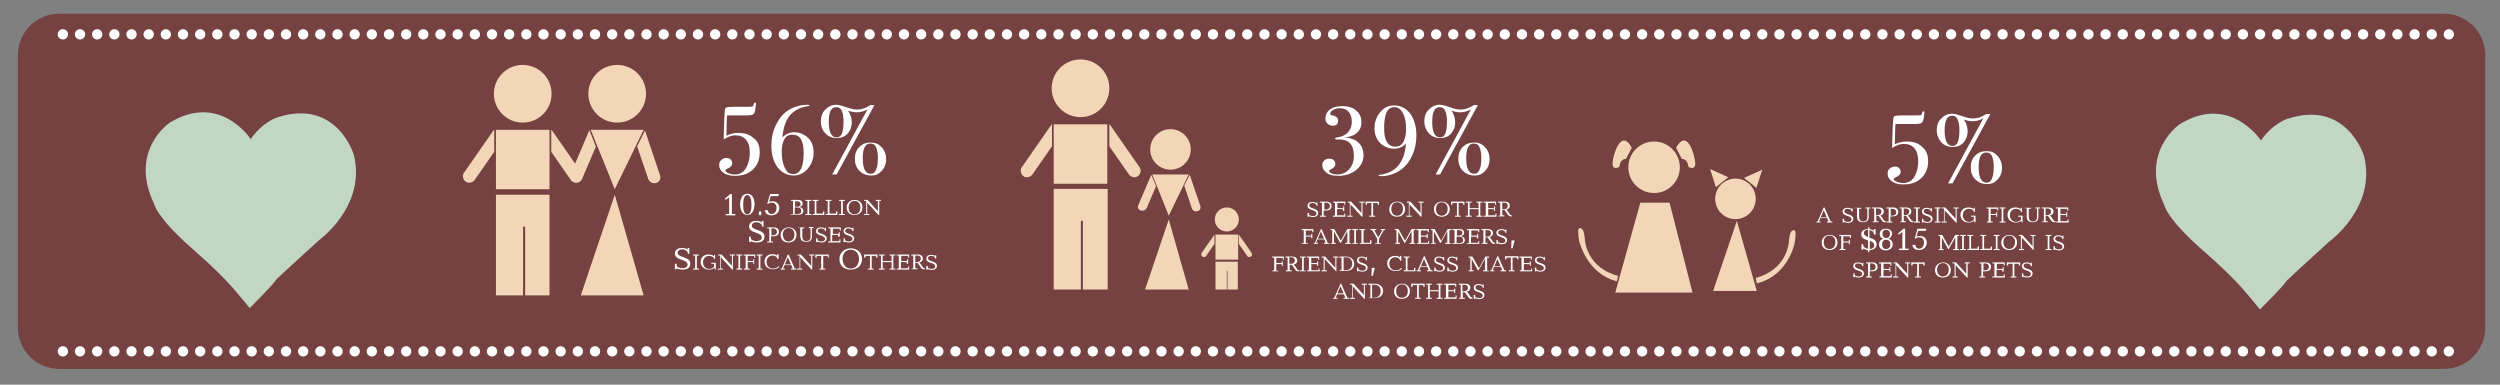 <?xml version="1.0" encoding="utf-8"?>
<!-- Generator: Adobe Illustrator 19.2.1, SVG Export Plug-In . SVG Version: 6.00 Build 0)  -->
<svg version="1.1" id="bottom-banner" xmlns="http://www.w3.org/2000/svg" xmlns:xlink="http://www.w3.org/1999/xlink" x="0px"
	 y="0px" viewBox="0 0 727.9 112" enable-background="new 0 0 727.9 112" xml:space="preserve">
<rect x="0" y="0" width="727.9" height="112" fill="#808080" stroke="none"/>
<path fill="#754141" d="M711.6,107.4H17.2c-6.6,0-12-5.4-12-12V16c0-6.6,5.4-12,12-12h694.4c6.6,0,12,5.4,12,12v79.4
	C723.6,102,718.2,107.4,711.6,107.4z"/>
<path id="mint-heart-left" fill="#C2D7C2" d="M73,40.5c0,0-9-13.8-23.7-4.7c0,0-11.9,8.1-4.4,23.6c0,0,0.6,3.7,10.5,12.5
	c0,0,7.6,6.5,12.2,11.7c0,0,2.7,3.1,5.1,6.1c0,0,7-6.9,7.8-8.4c0,0,4.8-4.5,12.3-11.3c0,0,14-10,10.2-25c0,0-4.9-16.3-22-10.9
	C80.9,34.1,76.5,35.4,73,40.5z"/>
<path id="mint-heart-right" fill="#C2D7C2" d="M658.3,40.9c0,0-9-13.8-23.7-4.7c0,0-11.9,8.1-4.4,23.6c0,0,0.6,3.7,10.5,12.5
	c0,0,7.6,6.5,12.2,11.7c0,0,2.7,3.1,5.1,6.1c0,0,7-6.9,7.8-8.4c0,0,4.8-4.5,12.3-11.3c0,0,14-10,10.2-25c0,0-4.9-16.3-22-10.9
	C666.2,34.5,661.8,35.8,658.3,40.9z"/>
<g>
	<path fill="#FFFFFF" d="M221.2,44.4c0,2.4-0.9,4.3-2.8,5.6c-1.1,0.8-2.6,1.2-4.4,1.2c-1.8,0-3.1-0.5-3.9-1.4
		c-0.5-0.5-0.7-1.1-0.7-1.8c0-0.6,0.2-1.1,0.6-1.4c0.4-0.4,0.9-0.6,1.5-0.6c0.5,0,0.9,0.1,1.2,0.4s0.5,0.6,0.5,1.1
		c0,0.7-0.5,1.2-1.4,1.6c-0.4,0.2-0.6,0.3-0.6,0.5c0,0.3,0.3,0.6,0.8,0.8s1.2,0.4,1.9,0.4c1.3,0,2.3-0.5,3-1.4
		c0.9-1.3,1.4-2.9,1.4-5.1c0-1.6-0.4-2.8-1.1-3.6c-0.7-0.9-1.8-1.3-3.1-1.3c-1,0-2.2,0.4-3.4,1.2c0.1-4.3,0.2-7,0.3-8.1
		c0-0.6,0.2-1,0.4-1.2c0.3-0.1,1-0.2,2.2-0.2c0.2,0,0.5,0,1,0s0.8,0,1.1,0h1c1.3,0,2.1,0,2.3-0.1c0.2,0,0.4-0.2,0.4-0.5
		c0.1-0.4,0.2-0.6,0.4-0.6c0.2,0,0.3,0.1,0.3,0.3c0,0.1,0,0.2,0,0.3l-0.1,0.7c-0.1,1.1-0.3,1.7-0.6,2c-0.3,0.3-1,0.4-2.2,0.4h-5.5
		c-0.1,0.7-0.1,2.6-0.2,5.9c1.1-0.5,2.2-0.8,3.4-0.8c2,0,3.5,0.5,4.6,1.6C220.7,41.1,221.2,42.5,221.2,44.4z"/>
	<path fill="#FFFFFF" d="M236.9,44.4c0,1.8-0.6,3.4-1.7,4.7c-1.1,1.3-2.5,2-4,2c-2,0-3.6-0.8-4.8-2.4c-1.2-1.6-1.8-3.7-1.8-6.3
		c0-2.4,0.5-4.6,1.6-6.5c1-2,2.4-3.4,4.2-4.3c1.4-0.7,3-1.1,4.7-1.1c0.4,0,0.6,0.1,0.6,0.2c0,0.1-0.1,0.2-0.4,0.2
		c-1.7,0.2-3.2,0.8-4.5,1.9c-1.7,1.4-2.7,3.8-3,7.2c1-1,2.2-1.5,3.5-1.5c1.1,0,2.1,0.3,3,0.9C236,40.4,236.9,42.1,236.9,44.4z
		 M234,44.5c0-3.6-1.1-5.3-3.3-5.3c-1,0-1.8,0.4-2.3,1.3c-0.5,0.9-0.8,2-0.8,3.6c0,2.2,0.4,4,1.2,5.3c0.5,0.9,1.2,1.3,2.2,1.3
		C233,50.6,234,48.6,234,44.5z"/>
	<path fill="#FFFFFF" d="M254.6,30.6l-11,20.2l-1.3,0l10.3-19c-0.9,0.6-2,0.9-3.2,0.9c-0.8,0-1.7-0.2-2.5-0.5c0.7,1,1.1,2.2,1.1,3.4
		c0,1.3-0.4,2.4-1.2,3.3c-0.8,0.9-1.9,1.3-3.2,1.3c-1.3,0-2.5-0.5-3.3-1.4c-0.9-0.9-1.3-2.1-1.3-3.5c0-1.4,0.4-2.5,1.3-3.4
		c0.9-0.9,1.9-1.4,3.2-1.4c0.7,0,1.7,0.3,3.2,0.8c1.1,0.4,2.1,0.6,2.9,0.6c1.2,0,2.5-0.4,3.8-1.3L254.6,30.6z M245.6,35.2
		c0-1.3-0.2-2.3-0.6-3.1c-0.3-0.6-0.8-0.9-1.5-0.9c-1.5,0-2.2,1.4-2.2,4.3c0,3,0.8,4.5,2.3,4.5c0.7,0,1.3-0.4,1.6-1.3
		C245.5,37.8,245.6,36.6,245.6,35.2z M258,46.4c0,1.7-0.7,3-2,4c-0.6,0.5-1.4,0.7-2.4,0.7c-1.4,0-2.5-0.5-3.4-1.4
		c-0.9-0.9-1.3-2.1-1.3-3.5c0-1.4,0.4-2.5,1.3-3.4c0.9-0.9,2-1.3,3.3-1.3c1.3,0,2.3,0.4,3,1.2C257.5,43.6,258,44.8,258,46.4z
		 M255.6,45.8c0-1.2-0.2-2.3-0.6-3.1c-0.3-0.6-0.8-0.9-1.6-0.9c-1.5,0-2.2,1.4-2.2,4.3c0,3,0.8,4.5,2.3,4.5c0.7,0,1.3-0.4,1.6-1.3
		C255.5,48.5,255.6,47.3,255.6,45.8z"/>
</g>
<g>
	<path fill="#FFFFFF" d="M212.3,57.4l-1,0.8l-0.3-0.3l1.6-1.4h0.5v5.8h1v0.4h-2.8v-0.4h1V57.4z"/>
	<path fill="#FFFFFF" d="M217.6,62.6c-1.4,0-2.1-1.4-2.1-3.1c0-1.7,0.7-3.1,2.1-3.1s2.1,1.4,2.1,3.1C219.6,61.2,219,62.6,217.6,62.6
		z M217.6,56.8c-1.2,0-1.2,2.1-1.2,2.8c0,0.7,0,2.8,1.2,2.8s1.2-2.1,1.2-2.8C218.8,58.8,218.7,56.8,217.6,56.8z"/>
	<path fill="#FFFFFF" d="M220.9,62.1c0-0.3,0.1-0.6,0.4-0.6s0.4,0.3,0.4,0.6s-0.1,0.6-0.4,0.6S220.9,62.4,220.9,62.1z"/>
	<path fill="#FFFFFF" d="M223.6,61.2c0,0.6,0.4,1.1,1.1,1.1c1,0,1.4-1,1.4-1.8c0-0.8-0.4-1.5-1.4-1.5c-0.4,0-0.8,0.1-1.1,0.4
		l-0.2-0.1l0.8-2.8h2.6l-0.2,0.6h-2.2l-0.5,1.7c0.4-0.2,0.7-0.2,1.1-0.2c0.9,0,1.9,0.7,1.9,1.9c0,1.2-0.8,2.2-2.3,2.2
		c-1,0-1.8-0.5-1.9-1.5H223.6z"/>
	<path fill="#FFFFFF" d="M230.3,62.3h0.6v-3.8h-0.6v-0.3h2c0.7,0,1.4,0.2,1.4,1.1c0,0.6-0.5,0.8-1,1v0c0.6,0,1.2,0.4,1.2,1.1
		c0,0.9-0.8,1.2-1.6,1.1h-2.1V62.3z M231.4,60.2h0.7c0.6,0,1-0.3,1-0.8c0-0.5-0.4-0.8-1-0.8h-0.6V60.2z M231.4,62.3h0.8
		c0.6,0,1.1-0.2,1.1-0.9c0-0.6-0.3-1-1.2-1h-0.7V62.3z"/>
	<path fill="#FFFFFF" d="M234.5,62.3h0.6v-3.8h-0.6v-0.3h1.7v0.3h-0.6v3.8h0.6v0.3h-1.7V62.3z"/>
	<path fill="#FFFFFF" d="M236.6,62.3h0.6v-3.8h-0.6v-0.3h1.7v0.3h-0.6v3.7h1.9v-0.6h0.4v1h-3.4V62.3z"/>
	<path fill="#FFFFFF" d="M240.4,62.3h0.6v-3.8h-0.6v-0.3h1.7v0.3h-0.6v3.7h1.9v-0.6h0.4v1h-3.4V62.3z"/>
	<path fill="#FFFFFF" d="M244.3,62.3h0.6v-3.8h-0.6v-0.3h1.7v0.3h-0.6v3.8h0.6v0.3h-1.7V62.3z"/>
	<path fill="#FFFFFF" d="M248.8,58.2c1.3,0,2.3,0.8,2.3,2.2c0,1.3-0.9,2.2-2.3,2.2c-1.5,0-2.3-0.9-2.3-2.2
		C246.5,59.2,247.5,58.2,248.8,58.2z M248.8,62.4c1.1,0,1.7-0.9,1.7-2c0-1-0.5-1.9-1.7-1.9c-1.1,0-1.7,0.9-1.7,1.9
		C247.1,61.5,247.7,62.4,248.8,62.4z"/>
	<path fill="#FFFFFF" d="M251.6,62.3h0.6v-3.8h-0.6v-0.3h1l3,3.3v-3h-0.6v-0.3h1.5v0.3H256v4.1h-0.2l-3.3-3.6v3.3h0.6v0.3h-1.5V62.3
		z"/>
	<path fill="#FFFFFF" d="M222.4,66h-0.5v-0.1c0-0.8-1-1.2-1.7-1.2c-0.6,0-1.3,0.3-1.3,1c0,1.5,3.7,1,3.7,3.2c0,1.2-1,1.7-2.2,1.7
		c-1,0-1.5-0.2-1.8-0.4v0.3h-0.5v-1.6h0.5v0.4c0,0.7,1.2,0.9,1.7,0.9c0.7,0,1.5-0.3,1.5-1c0-1.8-3.7-1.1-3.7-3.3c0-1.1,1-1.6,2-1.6
		c0.7,0,1.3,0.1,1.7,0.5v-0.5h0.5V66z"/>
	<path fill="#FFFFFF" d="M223.4,70.3h0.6v-3.8h-0.6v-0.3h1.8c0.8,0,1.6,0.3,1.6,1.3c0,0.9-0.7,1.3-1.6,1.3c-0.2,0-0.4,0-0.7,0v1.5
		h0.6v0.3h-1.7V70.3z M224.5,68.5c0.2,0,0.4,0,0.6,0c0.6,0,1.1-0.3,1.1-1c0-0.6-0.4-1-1.1-1h-0.5V68.5z"/>
	<path fill="#FFFFFF" d="M229.6,66.2c1.3,0,2.3,0.8,2.3,2.2c0,1.3-0.9,2.2-2.3,2.2c-1.5,0-2.3-0.9-2.3-2.2
		C227.3,67.2,228.3,66.2,229.6,66.2z M229.6,70.3c1.1,0,1.7-0.9,1.7-2c0-1-0.5-1.9-1.7-1.9c-1.1,0-1.7,0.9-1.7,1.9
		C228,69.4,228.5,70.3,229.6,70.3z"/>
	<path fill="#FFFFFF" d="M232.5,66.2h1.7v0.3h-0.6v2.3c0,1,0.5,1.4,1.2,1.4c0.7,0,1.2-0.4,1.2-1.2v-2.6h-0.5v-0.3h1.4v0.3h-0.5v2.5
		c0,0.9-0.5,1.5-1.6,1.5c-1.3,0-1.8-0.6-1.8-1.7v-2.4h-0.6V66.2z"/>
	<path fill="#FFFFFF" d="M240.5,67.3h-0.3v0c0-0.6-0.7-0.8-1.2-0.8c-0.5,0-0.9,0.2-0.9,0.7c0,1.1,2.6,0.7,2.6,2.2
		c0,0.8-0.7,1.2-1.5,1.2c-0.7,0-1-0.2-1.2-0.3v0.2h-0.4v-1.1h0.4v0.3c0,0.5,0.8,0.6,1.2,0.6c0.5,0,1-0.2,1-0.7
		c0-1.3-2.6-0.8-2.6-2.3c0-0.8,0.7-1.1,1.4-1.1c0.5,0,0.9,0.1,1.2,0.4v-0.3h0.3V67.3z"/>
	<path fill="#FFFFFF" d="M241.2,70.3h0.6v-3.8h-0.6v-0.3h3.6v0.9h-0.3v-0.5h-2v1.5h1.7v-0.5h0.3v1.3H244v-0.5h-1.7v1.8h2.1v-0.5h0.3
		v0.9h-3.6V70.3z"/>
	<path fill="#FFFFFF" d="M248.5,67.3h-0.3v0c0-0.6-0.7-0.8-1.2-0.8c-0.5,0-0.9,0.2-0.9,0.7c0,1.1,2.6,0.7,2.6,2.2
		c0,0.8-0.7,1.2-1.5,1.2c-0.7,0-1-0.2-1.2-0.3v0.2h-0.4v-1.1h0.4v0.3c0,0.5,0.8,0.6,1.2,0.6c0.5,0,1-0.2,1-0.7
		c0-1.3-2.6-0.8-2.6-2.3c0-0.8,0.7-1.1,1.4-1.1c0.5,0,0.9,0.1,1.2,0.4v-0.3h0.3V67.3z"/>
	<path fill="#FFFFFF" d="M200.8,73.9h-0.5v-0.1c0-0.8-1-1.2-1.7-1.2c-0.6,0-1.3,0.3-1.3,1c0,1.5,3.7,1,3.7,3.2c0,1.2-1,1.7-2.2,1.7
		c-1,0-1.5-0.2-1.8-0.4v0.3h-0.5v-1.6h0.5v0.4c0,0.7,1.2,0.9,1.7,0.9c0.7,0,1.5-0.3,1.5-1c0-1.8-3.7-1.1-3.7-3.3c0-1.1,1-1.6,2-1.6
		c0.7,0,1.3,0.1,1.7,0.5v-0.5h0.5V73.9z"/>
	<path fill="#FFFFFF" d="M201.8,78.2h0.6v-3.8h-0.6v-0.3h1.7v0.3h-0.6v3.8h0.6v0.3h-1.7V78.2z"/>
	<path fill="#FFFFFF" d="M208.2,75.4h-0.3v0c0-0.6-0.8-0.9-1.4-0.9c-1.2,0-1.8,0.9-1.8,1.9c0,1,0.7,1.9,1.8,1.9
		c0.7,0,1.1-0.3,1.4-0.6v-0.9h-0.8v-0.3h1.3v2h-0.2c-0.1-0.2-0.1-0.3-0.2-0.5c-0.5,0.4-1.1,0.5-1.6,0.5c-1.3,0-2.4-0.9-2.4-2.2
		c0-1.4,1-2.2,2.3-2.2c0.5,0,1.1,0.1,1.6,0.5v-0.4h0.3V75.4z"/>
	<path fill="#FFFFFF" d="M209.1,78.2h0.6v-3.8h-0.6v-0.3h1l3,3.3v-3h-0.6v-0.3h1.5v0.3h-0.6v4.1h-0.2l-3.3-3.6v3.3h0.6v0.3h-1.5
		V78.2z"/>
	<path fill="#FFFFFF" d="M214.4,78.2h0.6v-3.8h-0.6v-0.3h1.7v0.3h-0.6v3.8h0.6v0.3h-1.7V78.2z"/>
	<path fill="#FFFFFF" d="M216.5,78.2h0.6v-3.8h-0.6v-0.3h3.4v0.9h-0.3v-0.5h-1.9v1.5h1.6v-0.5h0.3v1.3h-0.3v-0.5h-1.6v1.9h0.6v0.3
		h-1.7V78.2z"/>
	<path fill="#FFFFFF" d="M220.3,78.2h0.6v-3.8h-0.6v-0.3h1.7v0.3h-0.6v3.8h0.6v0.3h-1.7V78.2z"/>
	<path fill="#FFFFFF" d="M226.7,75.4h-0.4v-0.1c0-0.5-0.6-0.9-1.3-0.9c-1.1,0-1.8,0.8-1.8,1.9c0,1,0.7,1.9,1.8,1.9
		c0.9,0,1.3-0.3,1.7-0.7l0.2,0.2c-0.5,0.6-1.2,0.7-1.9,0.7c-1.4,0-2.4-0.9-2.4-2.2c0-1.4,1-2.2,2.3-2.2c0.6,0,1.1,0.1,1.4,0.5v-0.5
		h0.4V75.4z"/>
	<path fill="#FFFFFF" d="M227.2,78.2h0.4l1.8-4.1h0.2l1.8,4.1h0.5v0.3h-1.6v-0.3h0.5l-0.4-1h-2l-0.4,1h0.5v0.3h-1.2V78.2z
		 M229.4,74.9l-0.9,2.1h1.8L229.4,74.9z"/>
	<path fill="#FFFFFF" d="M232.2,78.2h0.6v-3.8h-0.6v-0.3h1l3,3.3v-3h-0.6v-0.3h1.5v0.3h-0.6v4.1h-0.2l-3.3-3.6v3.3h0.6v0.3h-1.5
		V78.2z"/>
	<path fill="#FFFFFF" d="M238.5,78.2h0.6v-3.7h-1.3v0.5h-0.4v-0.9h3.9v0.9H241v-0.5h-1.3v3.7h0.6v0.3h-1.7V78.2z"/>
	<path fill="#FFFFFF" d="M247.7,72.3c1.8,0,3.3,1.2,3.3,3.1c0,1.9-1.3,3.1-3.3,3.1c-2.1,0-3.3-1.3-3.3-3.1
		C244.4,73.7,245.8,72.3,247.7,72.3z M247.7,78.2c1.6,0,2.4-1.3,2.4-2.8c0-1.4-0.8-2.7-2.4-2.7s-2.4,1.3-2.4,2.7
		C245.4,76.9,246.1,78.2,247.7,78.2z"/>
	<path fill="#FFFFFF" d="M252.7,78.2h0.6v-3.7H252v0.5h-0.4v-0.9h3.9v0.9h-0.4v-0.5h-1.3v3.7h0.6v0.3h-1.7V78.2z"/>
	<path fill="#FFFFFF" d="M255.9,78.2h0.6v-3.8h-0.6v-0.3h1.7v0.3H257v1.6h2.6v-1.6H259v-0.3h1.7v0.3h-0.6v3.8h0.6v0.3H259v-0.3h0.6
		v-1.9H257v1.9h0.6v0.3h-1.7V78.2z"/>
	<path fill="#FFFFFF" d="M261.1,78.2h0.6v-3.8h-0.6v-0.3h3.6v0.9h-0.3v-0.5h-2v1.5h1.7v-0.5h0.3v1.3H264v-0.5h-1.7v1.8h2.1v-0.5h0.3
		v0.9h-3.6V78.2z"/>
	<path fill="#FFFFFF" d="M265.3,78.2h0.6v-3.8h-0.6v-0.3h1.9c0.8,0,1.5,0.3,1.5,1.2c0,0.6-0.4,1-1,1.1c0.2,0.2,0.5,0.7,0.8,1.1
		c0.2,0.3,0.3,0.6,0.7,0.6h0.1v0.3h-0.4c-0.7,0-0.9-0.8-1.7-1.8c-0.1-0.1-0.2-0.1-0.3-0.1h-0.4v1.6h0.6v0.3h-1.7V78.2z M266.5,76.3
		h0.6c0.6,0,1-0.4,1-1c0-0.5-0.3-0.9-1.1-0.9h-0.5V76.3z"/>
	<path fill="#FFFFFF" d="M272.6,75.3h-0.3v0c0-0.6-0.7-0.8-1.2-0.8c-0.5,0-0.9,0.2-0.9,0.7c0,1.1,2.6,0.7,2.6,2.2
		c0,0.8-0.7,1.2-1.5,1.2c-0.7,0-1-0.2-1.2-0.3v0.2h-0.4v-1.1h0.4v0.3c0,0.5,0.8,0.6,1.2,0.6c0.5,0,1-0.2,1-0.7
		c0-1.3-2.6-0.8-2.6-2.3c0-0.8,0.7-1.1,1.4-1.1c0.5,0,0.9,0.1,1.2,0.4v-0.3h0.3V75.3z"/>
</g>
<g id="couple">
	<g>
		<circle fill="#F2D6B7" cx="152.2" cy="27.3" r="8.4"/>
		<rect x="144.4" y="37.8" fill="#F2D6B7" width="15.6" height="17.3"/>
		<polygon fill="#F2D6B7" points="144.4,56.7 144.4,86 152.3,86 152.3,66 152.9,66 152.9,86 160,86 160,56.7 		"/>
		<path fill="#F2D6B7" d="M160.6,37.8l-0.1,0.1v6.3h0l5.7,8.2c0.6,0.8,1.8,1.1,2.6,0.5v0c0.8-0.6,1.1-1.8,0.5-2.6L160.6,37.8z"/>
		<path fill="#F2D6B7" d="M143.8,37.8l0.1,0.1v6.3h0l-5.7,8.2c-0.6,0.8-1.8,1.1-2.6,0.5v0c-0.8-0.6-1.1-1.8-0.5-2.6L143.8,37.8z"/>
	</g>
	<g>
		<circle fill="#F2D6B7" cx="179.7" cy="27.3" r="8.4"/>
		<polygon fill="#F2D6B7" points="172,37.8 187.4,37.8 179,55.1 		"/>
		<polygon fill="#F2D6B7" points="179,56.7 169.1,86 187.4,86 		"/>
		<g>
			<polygon fill="#F2D6B7" points="173.8,41.9 174.4,40.6 172.5,38.5 			"/>
			<path fill="#F2D6B7" d="M171.6,37.9l-5.5,12.9c-0.4,0.9,0.1,1.9,1,2.2l0,0c1,0.3,2.1-0.2,2.5-1.2l3.9-9.1L171.6,37.9z"/>
		</g>
		<path fill="#F2D6B7" d="M187.8,38l4.4,13.1c0.3,0.9-0.2,2-1.2,2.2l0,0c-1,0.2-2-0.3-2.3-1.3l-3.2-9.4L187.8,38z"/>
	</g>
</g>
<g>
	<path fill="#FFFFFF" d="M397,45.2c0,1.6-0.6,2.9-1.9,4.1c-1.4,1.2-3.2,1.9-5.4,1.9c-1.8,0-3.1-0.4-3.9-1.3
		c-0.5-0.5-0.8-1.1-0.8-1.8c0-0.6,0.2-1.1,0.6-1.4c0.4-0.4,0.9-0.5,1.5-0.5c0.5,0,0.9,0.1,1.2,0.4c0.3,0.3,0.5,0.7,0.5,1.1
		c0,0.7-0.4,1.2-1.3,1.6c-0.4,0.2-0.5,0.3-0.5,0.5c0,0.2,0.2,0.5,0.7,0.7c0.5,0.2,1,0.3,1.6,0.3c1.4,0,2.6-0.5,3.5-1.5
		c0.9-1,1.4-2.3,1.4-3.9c0-3.2-1.4-4.8-4.3-4.8c-0.3,0-0.5,0-0.6,0h-0.2c-0.2,0-0.4-0.1-0.4-0.3c0-0.1,0.2-0.2,0.7-0.3
		c1.3-0.2,2.4-0.7,3.1-1.5c0.7-0.8,1.1-1.8,1.1-3c0-1.2-0.3-2.2-0.9-2.9c-0.6-0.7-1.5-1.1-2.5-1.1c-0.8,0-1.5,0.2-2,0.5
		c-0.6,0.3-0.9,0.7-0.9,1.2c0,0.2,0.1,0.3,0.4,0.3c1.3,0.3,1.9,0.8,1.9,1.6c0,1-0.5,1.5-1.5,1.5c-0.6,0-1.2-0.2-1.6-0.6
		c-0.4-0.4-0.6-0.9-0.6-1.5c0-1,0.4-1.9,1.3-2.6c0.9-0.7,2.1-1,3.7-1c1.8,0,3.2,0.5,4.1,1.4c1,0.9,1.4,2,1.4,3.3
		c0,1.7-0.8,3-2.4,3.8c-0.6,0.3-1.5,0.5-2.8,0.7V40c1.6,0.1,2.9,0.4,3.8,1.1C396.3,42,397,43.4,397,45.2z"/>
	<path fill="#FFFFFF" d="M412.4,39.4c0,2.5-0.6,4.8-1.7,6.8s-2.7,3.4-4.5,4.2c-1.4,0.6-2.7,0.9-4.1,0.9c-0.5,0-0.7-0.1-0.7-0.2
		c0-0.1,0.1-0.2,0.4-0.2c3.2-0.4,5.4-2,6.6-4.8c0.5-1.1,0.8-2.6,1-4.3c-1,1-2.2,1.5-3.5,1.5c-1.3,0-2.4-0.4-3.4-1.1
		c-1.5-1.1-2.3-2.7-2.3-4.9c0-1.8,0.6-3.4,1.7-4.7c1.1-1.3,2.5-1.9,4-1.9c1.9,0,3.5,0.8,4.8,2.5C411.7,34.7,412.4,36.8,412.4,39.4z
		 M409.4,37.6c0-2.2-0.4-3.9-1.2-5.1c-0.6-0.9-1.3-1.3-2.3-1.3c-2,0-2.9,2.1-2.9,6.2c0,3.5,1.1,5.3,3.3,5.3c1,0,1.7-0.4,2.3-1.3
		C409.1,40.4,409.4,39.1,409.4,37.6z"/>
	<path fill="#FFFFFF" d="M430.3,30.6l-11,20.2l-1.3,0l10.3-19c-0.9,0.6-2,0.9-3.2,0.9c-0.8,0-1.7-0.2-2.5-0.5c0.7,1,1.1,2.2,1.1,3.4
		c0,1.3-0.4,2.4-1.2,3.3c-0.8,0.9-1.9,1.3-3.2,1.3c-1.3,0-2.5-0.5-3.3-1.4s-1.3-2.1-1.3-3.5c0-1.4,0.4-2.5,1.3-3.4s1.9-1.4,3.2-1.4
		c0.7,0,1.7,0.3,3.2,0.8c1.1,0.4,2.1,0.6,2.9,0.6c1.2,0,2.5-0.4,3.8-1.3L430.3,30.6z M421.3,35.2c0-1.3-0.2-2.3-0.6-3.1
		c-0.3-0.6-0.8-0.9-1.5-0.9c-1.5,0-2.2,1.4-2.2,4.3c0,3,0.8,4.5,2.3,4.5c0.7,0,1.3-0.4,1.6-1.3C421.2,37.8,421.3,36.6,421.3,35.2z
		 M433.7,46.4c0,1.7-0.7,3-2,4c-0.6,0.5-1.4,0.7-2.4,0.7c-1.4,0-2.5-0.5-3.4-1.4c-0.9-0.9-1.3-2.1-1.3-3.5c0-1.4,0.4-2.5,1.3-3.4
		c0.9-0.9,2-1.3,3.3-1.3c1.3,0,2.3,0.4,3,1.2C433.2,43.6,433.7,44.8,433.7,46.4z M431.3,45.8c0-1.2-0.2-2.3-0.6-3.1
		c-0.3-0.6-0.8-0.9-1.6-0.9c-1.5,0-2.2,1.4-2.2,4.3c0,3,0.8,4.5,2.3,4.5c0.7,0,1.3-0.4,1.6-1.3C431.2,48.5,431.3,47.3,431.3,45.8z"
		/>
</g>
<g>
	<path fill="#FFFFFF" d="M383.6,59.9h-0.3v0c0-0.6-0.7-0.8-1.2-0.8c-0.5,0-0.9,0.2-0.9,0.7c0,1.1,2.6,0.7,2.6,2.2
		c0,0.8-0.7,1.2-1.5,1.2c-0.7,0-1-0.2-1.2-0.3v0.2h-0.4v-1.1h0.4v0.3c0,0.5,0.8,0.6,1.2,0.6c0.5,0,1-0.2,1-0.7
		c0-1.3-2.6-0.8-2.6-2.3c0-0.8,0.7-1.1,1.4-1.1c0.5,0,0.9,0.1,1.2,0.4v-0.3h0.3V59.9z"/>
	<path fill="#FFFFFF" d="M384.3,62.8h0.6V59h-0.6v-0.3h1.8c0.8,0,1.6,0.3,1.6,1.3c0,0.9-0.7,1.3-1.6,1.3c-0.2,0-0.4,0-0.7,0v1.5h0.6
		v0.3h-1.7V62.8z M385.5,61c0.2,0,0.4,0,0.6,0c0.6,0,1.1-0.3,1.1-1c0-0.6-0.4-1-1.1-1h-0.5V61z"/>
	<path fill="#FFFFFF" d="M388.1,62.8h0.6V59h-0.6v-0.3h3.6v0.9h-0.3v-0.5h-2v1.5h1.7v-0.5h0.3v1.3H391v-0.5h-1.7v1.8h2.1v-0.5h0.3
		v0.9h-3.6V62.8z"/>
	<path fill="#FFFFFF" d="M392.4,62.8h0.6V59h-0.6v-0.3h1l3,3.3v-3h-0.6v-0.3h1.5V59h-0.6v4.1h-0.2l-3.3-3.6v3.3h0.6v0.3h-1.5V62.8z"
		/>
	<path fill="#FFFFFF" d="M398.7,62.8h0.6v-3.7h-1.3v0.5h-0.4v-0.9h3.9v0.9h-0.4v-0.5h-1.3v3.7h0.6v0.3h-1.7V62.8z"/>
	<path fill="#FFFFFF" d="M406.8,58.7c1.3,0,2.3,0.8,2.3,2.2c0,1.3-0.9,2.2-2.3,2.2c-1.5,0-2.3-0.9-2.3-2.2
		C404.5,59.7,405.4,58.7,406.8,58.7z M406.8,62.8c1.1,0,1.7-0.9,1.7-2c0-1-0.5-1.9-1.7-1.9s-1.7,0.9-1.7,1.9
		C405.1,61.9,405.6,62.8,406.8,62.8z"/>
	<path fill="#FFFFFF" d="M409.6,62.8h0.6V59h-0.6v-0.3h1l3,3.3v-3H413v-0.3h1.5V59h-0.6v4.1h-0.2l-3.3-3.6v3.3h0.6v0.3h-1.5V62.8z"
		/>
	<path fill="#FFFFFF" d="M419.8,58.7c1.3,0,2.3,0.8,2.3,2.2c0,1.3-0.9,2.2-2.3,2.2c-1.5,0-2.3-0.9-2.3-2.2
		C417.5,59.7,418.4,58.7,419.8,58.7z M419.8,62.8c1.1,0,1.7-0.9,1.7-2c0-1-0.5-1.9-1.7-1.9s-1.7,0.9-1.7,1.9
		C418.1,61.9,418.6,62.8,419.8,62.8z"/>
	<path fill="#FFFFFF" d="M423.6,62.8h0.6v-3.7h-1.3v0.5h-0.4v-0.9h3.9v0.9h-0.4v-0.5h-1.3v3.7h0.6v0.3h-1.7V62.8z"/>
	<path fill="#FFFFFF" d="M426.8,62.8h0.6V59h-0.6v-0.3h1.7V59h-0.6v1.6h2.6V59h-0.6v-0.3h1.7V59h-0.6v3.8h0.6v0.3h-1.7v-0.3h0.6
		v-1.9h-2.6v1.9h0.6v0.3h-1.7V62.8z"/>
	<path fill="#FFFFFF" d="M432,62.8h0.6V59H432v-0.3h3.6v0.9h-0.3v-0.5h-2v1.5h1.7v-0.5h0.3v1.3h-0.3v-0.5h-1.7v1.8h2.1v-0.5h0.3v0.9
		H432V62.8z"/>
	<path fill="#FFFFFF" d="M436.2,62.8h0.6V59h-0.6v-0.3h1.9c0.8,0,1.5,0.3,1.5,1.2c0,0.6-0.4,1-1,1.1c0.2,0.2,0.5,0.7,0.8,1.1
		c0.2,0.3,0.3,0.6,0.7,0.6h0.1v0.3h-0.4c-0.7,0-0.9-0.8-1.7-1.8c-0.1-0.1-0.2-0.1-0.3-0.1h-0.4v1.6h0.6v0.3h-1.7V62.8z M437.4,60.9
		h0.6c0.6,0,1-0.4,1-1c0-0.5-0.3-0.9-1.1-0.9h-0.5V60.9z"/>
	<path fill="#FFFFFF" d="M379,70.8h0.6V67H379v-0.3h3.4v0.9h-0.3v-0.5h-1.9v1.5h1.6v-0.5h0.3v1.3h-0.3v-0.5h-1.6v1.9h0.6V71H379
		V70.8z"/>
	<path fill="#FFFFFF" d="M382.4,70.8h0.4l1.8-4.1h0.2l1.8,4.1h0.5V71h-1.6v-0.3h0.5l-0.4-1h-2l-0.4,1h0.5V71h-1.2V70.8z M384.6,67.4
		l-0.9,2.1h1.8L384.6,67.4z"/>
	<path fill="#FFFFFF" d="M387.4,70.8h0.5V67h-0.5v-0.3h1.1l1.9,3.4l1.9-3.4h1.1V67h-0.5v3.8h0.5V71h-1.7v-0.3h0.6v-3.4h0l-1.9,3.4
		h-0.2l-1.8-3.3h0v3.3h0.5V71h-1.4V70.8z"/>
	<path fill="#FFFFFF" d="M393.7,70.8h0.6V67h-0.6v-0.3h1.7V67h-0.6v3.8h0.6V71h-1.7V70.8z"/>
	<path fill="#FFFFFF" d="M395.8,70.8h0.6V67h-0.6v-0.3h1.7V67H397v3.7h1.9V70h0.4v1h-3.4V70.8z"/>
	<path fill="#FFFFFF" d="M400.4,70.8h0.6v-1.3l-1.5-2.5H399v-0.3h1.7V67h-0.6l1.2,2.1l1.2-2.1H402v-0.3h1.3V67h-0.4l-1.4,2.5v1.3
		h0.6V71h-1.7V70.8z"/>
	<path fill="#FFFFFF" d="M406.1,70.8h0.5V67h-0.5v-0.3h1.1l1.9,3.4l1.9-3.4h1.1V67h-0.5v3.8h0.5V71h-1.7v-0.3h0.6v-3.4h0l-1.9,3.4
		h-0.2l-1.8-3.3h0v3.3h0.5V71h-1.4V70.8z"/>
	<path fill="#FFFFFF" d="M412.4,70.8h0.6V67h-0.6v-0.3h3.6v0.9h-0.3v-0.5h-2v1.5h1.7v-0.5h0.3v1.3h-0.3v-0.5h-1.7v1.8h2.1v-0.5h0.3
		V71h-3.6V70.8z"/>
	<path fill="#FFFFFF" d="M416.6,70.8h0.5V67h-0.5v-0.3h1.1l1.9,3.4l1.9-3.4h1.1V67H422v3.8h0.5V71h-1.7v-0.3h0.6v-3.4h0l-1.9,3.4
		h-0.2l-1.8-3.3h0v3.3h0.5V71h-1.4V70.8z"/>
	<path fill="#FFFFFF" d="M422.9,70.8h0.6V67h-0.6v-0.3h2c0.7,0,1.4,0.2,1.4,1.1c0,0.6-0.5,0.8-1,1v0c0.6,0,1.2,0.4,1.2,1.1
		c0,0.9-0.8,1.2-1.6,1.1h-2.1V70.8z M424.1,68.6h0.7c0.6,0,1-0.3,1-0.8c0-0.5-0.4-0.8-1-0.8h-0.6V68.6z M424.1,70.8h0.8
		c0.6,0,1.1-0.2,1.1-0.9c0-0.6-0.3-1-1.2-1h-0.7V70.8z"/>
	<path fill="#FFFFFF" d="M427.1,70.8h0.6V67h-0.6v-0.3h3.6v0.9h-0.3v-0.5h-2v1.5h1.7v-0.5h0.3v1.3H430v-0.5h-1.7v1.8h2.1v-0.5h0.3
		V71h-3.6V70.8z"/>
	<path fill="#FFFFFF" d="M431.3,70.8h0.6V67h-0.6v-0.3h1.9c0.8,0,1.5,0.3,1.5,1.2c0,0.6-0.4,1-1,1.1c0.2,0.2,0.5,0.7,0.8,1.1
		c0.2,0.3,0.3,0.6,0.7,0.6h0.1V71h-0.4c-0.7,0-0.9-0.8-1.7-1.8c-0.1-0.1-0.2-0.1-0.3-0.1h-0.4v1.6h0.6V71h-1.7V70.8z M432.5,68.9
		h0.6c0.6,0,1-0.4,1-1c0-0.5-0.3-0.9-1.1-0.9h-0.5V68.9z"/>
	<path fill="#FFFFFF" d="M438.6,67.8h-0.3v0c0-0.6-0.7-0.8-1.2-0.8c-0.5,0-0.9,0.2-0.9,0.7c0,1.1,2.6,0.7,2.6,2.2
		c0,0.8-0.7,1.2-1.5,1.2c-0.7,0-1-0.2-1.2-0.3V71h-0.4v-1.1h0.4v0.3c0,0.5,0.8,0.6,1.2,0.6c0.5,0,1-0.2,1-0.7c0-1.3-2.6-0.8-2.6-2.3
		c0-0.8,0.7-1.1,1.4-1.1c0.5,0,0.9,0.1,1.2,0.4v-0.3h0.3V67.8z"/>
	<path fill="#FFFFFF" d="M440.1,70h0.9l-0.6,2.3H440L440.1,70z"/>
	<path fill="#FFFFFF" d="M370.4,78.7h0.6V75h-0.6v-0.3h3.4v0.9h-0.3v-0.5h-1.9v1.5h1.6v-0.5h0.3v1.3h-0.3v-0.5h-1.6v1.9h0.6V79h-1.7
		V78.7z"/>
	<path fill="#FFFFFF" d="M374.3,78.7h0.6V75h-0.6v-0.3h1.9c0.8,0,1.5,0.3,1.5,1.2c0,0.6-0.4,1-1,1.1c0.2,0.2,0.5,0.7,0.8,1.1
		c0.2,0.3,0.3,0.6,0.7,0.6h0.1V79h-0.4c-0.7,0-0.9-0.8-1.7-1.8c-0.1-0.1-0.2-0.1-0.3-0.1h-0.4v1.6h0.6V79h-1.7V78.7z M375.4,76.8
		h0.6c0.6,0,1-0.4,1-1c0-0.5-0.3-0.9-1.1-0.9h-0.5V76.8z"/>
	<path fill="#FFFFFF" d="M378.5,78.7h0.6V75h-0.6v-0.3h1.7V75h-0.6v3.8h0.6V79h-1.7V78.7z"/>
	<path fill="#FFFFFF" d="M380.5,78.7h0.6V75h-0.6v-0.3h3.6v0.9h-0.3v-0.5h-2v1.5h1.7v-0.5h0.3v1.3h-0.3v-0.5h-1.7v1.8h2.1v-0.5h0.3
		V79h-3.6V78.7z"/>
	<path fill="#FFFFFF" d="M384.8,78.7h0.6V75h-0.6v-0.3h1l3,3.3v-3h-0.6v-0.3h1.5V75h-0.6V79H389l-3.3-3.6v3.3h0.6V79h-1.5V78.7z"/>
	<path fill="#FFFFFF" d="M390,78.7h0.6V75H390v-0.3h1.8c1.4,0,2.5,0.8,2.5,2.1c0,1.5-1.1,2.1-2.6,2.1H390V78.7z M391.2,78.7h0.5
		c1.3,0,2-0.8,2-1.9c0-1.4-0.9-1.9-1.8-1.9h-0.7V78.7z"/>
	<path fill="#FFFFFF" d="M398,75.8h-0.3v0c0-0.6-0.7-0.8-1.2-0.8c-0.5,0-0.9,0.2-0.9,0.7c0,1.1,2.6,0.7,2.6,2.2
		c0,0.8-0.7,1.2-1.5,1.2c-0.7,0-1-0.2-1.2-0.3V79h-0.4v-1.1h0.4v0.3c0,0.5,0.8,0.6,1.2,0.6c0.5,0,1-0.2,1-0.7c0-1.3-2.6-0.8-2.6-2.3
		c0-0.8,0.7-1.1,1.4-1.1c0.5,0,0.9,0.1,1.2,0.4v-0.3h0.3V75.8z"/>
	<path fill="#FFFFFF" d="M399.4,78h0.9l-0.6,2.3h-0.4L399.4,78z"/>
	<path fill="#FFFFFF" d="M408,75.9h-0.4v-0.1c0-0.5-0.6-0.9-1.3-0.9c-1.1,0-1.8,0.8-1.8,1.9c0,1,0.7,1.9,1.8,1.9
		c0.9,0,1.3-0.3,1.7-0.7l0.2,0.2c-0.5,0.6-1.2,0.7-1.9,0.7c-1.4,0-2.4-0.9-2.4-2.2c0-1.4,1-2.2,2.3-2.2c0.6,0,1.1,0.1,1.4,0.5v-0.5
		h0.4V75.9z"/>
	<path fill="#FFFFFF" d="M408.7,78.7h0.6V75h-0.6v-0.3h1.7V75h-0.6v3.7h1.9V78h0.4v1h-3.4V78.7z"/>
	<path fill="#FFFFFF" d="M412.4,78.7h0.4l1.8-4.1h0.2l1.8,4.1h0.5V79h-1.6v-0.3h0.5l-0.4-1h-2l-0.4,1h0.5V79h-1.2V78.7z M414.6,75.4
		l-0.9,2.1h1.8L414.6,75.4z"/>
	<path fill="#FFFFFF" d="M420.5,75.8h-0.3v0c0-0.6-0.7-0.8-1.2-0.8c-0.5,0-0.9,0.2-0.9,0.7c0,1.1,2.6,0.7,2.6,2.2
		c0,0.8-0.7,1.2-1.5,1.2c-0.7,0-1-0.2-1.2-0.3V79h-0.4v-1.1h0.4v0.3c0,0.5,0.8,0.6,1.2,0.6c0.5,0,1-0.2,1-0.7c0-1.3-2.6-0.8-2.6-2.3
		c0-0.8,0.7-1.1,1.4-1.1c0.5,0,0.9,0.1,1.2,0.4v-0.3h0.3V75.8z"/>
	<path fill="#FFFFFF" d="M424.4,75.8H424v0c0-0.6-0.7-0.8-1.2-0.8c-0.5,0-0.9,0.2-0.9,0.7c0,1.1,2.6,0.7,2.6,2.2
		c0,0.8-0.7,1.2-1.5,1.2c-0.7,0-1-0.2-1.2-0.3V79h-0.4v-1.1h0.4v0.3c0,0.5,0.8,0.6,1.2,0.6c0.5,0,1-0.2,1-0.7c0-1.3-2.6-0.8-2.6-2.3
		c0-0.8,0.7-1.1,1.4-1.1c0.5,0,0.9,0.1,1.2,0.4v-0.3h0.3V75.8z"/>
	<path fill="#FFFFFF" d="M427.6,78.7h0.5V75h-0.5v-0.3h1.1l1.9,3.4l1.9-3.4h1.1V75H433v3.8h0.5V79h-1.7v-0.3h0.6v-3.4h0l-1.9,3.4
		h-0.2l-1.8-3.3h0v3.3h0.5V79h-1.4V78.7z"/>
	<path fill="#FFFFFF" d="M433.8,78.7h0.4l1.8-4.1h0.2l1.8,4.1h0.5V79h-1.6v-0.3h0.5l-0.4-1h-2l-0.4,1h0.5V79h-1.2V78.7z M436,75.4
		l-0.9,2.1h1.8L436,75.4z"/>
	<path fill="#FFFFFF" d="M439.3,78.7h0.6v-3.7h-1.3v0.5h-0.4v-0.9h3.9v0.9h-0.4v-0.5h-1.3v3.7h0.6V79h-1.7V78.7z"/>
	<path fill="#FFFFFF" d="M442.4,78.7h0.6V75h-0.6v-0.3h3.6v0.9h-0.3v-0.5h-2v1.5h1.7v-0.5h0.3v1.3h-0.3v-0.5h-1.7v1.8h2.1v-0.5h0.3
		V79h-3.6V78.7z"/>
	<path fill="#FFFFFF" d="M449.8,75.8h-0.3v0c0-0.6-0.7-0.8-1.2-0.8c-0.5,0-0.9,0.2-0.9,0.7c0,1.1,2.6,0.7,2.6,2.2
		c0,0.8-0.7,1.2-1.5,1.2c-0.7,0-1-0.2-1.2-0.3V79h-0.4v-1.1h0.4v0.3c0,0.5,0.8,0.6,1.2,0.6c0.5,0,1-0.2,1-0.7c0-1.3-2.6-0.8-2.6-2.3
		c0-0.8,0.7-1.1,1.4-1.1c0.5,0,0.9,0.1,1.2,0.4v-0.3h0.3V75.8z"/>
	<path fill="#FFFFFF" d="M388.1,86.7h0.4l1.8-4.1h0.2l1.8,4.1h0.5V87h-1.6v-0.3h0.5l-0.4-1h-2l-0.4,1h0.5V87h-1.2V86.7z M390.3,83.3
		l-0.9,2.1h1.8L390.3,83.3z"/>
	<path fill="#FFFFFF" d="M393.1,86.7h0.6v-3.8h-0.6v-0.3h1l3,3.3v-3h-0.6v-0.3h1.5v0.3h-0.6V87h-0.2l-3.3-3.6v3.3h0.6V87h-1.5V86.7z
		"/>
	<path fill="#FFFFFF" d="M398.4,86.7h0.6v-3.8h-0.6v-0.3h1.8c1.4,0,2.5,0.8,2.5,2.1c0,1.5-1.1,2.1-2.6,2.1h-1.7V86.7z M399.5,86.7
		h0.5c1.3,0,2-0.8,2-1.9c0-1.4-0.9-1.9-1.8-1.9h-0.7V86.7z"/>
	<path fill="#FFFFFF" d="M408.2,82.6c1.3,0,2.3,0.8,2.3,2.2c0,1.3-0.9,2.2-2.3,2.2c-1.5,0-2.3-0.9-2.3-2.2
		C405.9,83.6,406.8,82.6,408.2,82.6z M408.2,86.7c1.1,0,1.7-0.9,1.7-2c0-1-0.5-1.9-1.7-1.9s-1.7,0.9-1.7,1.9
		C406.5,85.8,407,86.7,408.2,86.7z"/>
	<path fill="#FFFFFF" d="M412,86.7h0.6V83h-1.3v0.5h-0.4v-0.9h3.9v0.9h-0.4V83h-1.3v3.7h0.6V87H412V86.7z"/>
	<path fill="#FFFFFF" d="M415.2,86.7h0.6v-3.8h-0.6v-0.3h1.7v0.3h-0.6v1.6h2.6v-1.6h-0.6v-0.3h1.7v0.3h-0.6v3.8h0.6V87h-1.7v-0.3
		h0.6v-1.9h-2.6v1.9h0.6V87h-1.7V86.7z"/>
	<path fill="#FFFFFF" d="M420.4,86.7h0.6v-3.8h-0.6v-0.3h3.6v0.9h-0.3V83h-2v1.5h1.7V84h0.3v1.3h-0.3v-0.5h-1.7v1.8h2.1V86h0.3V87
		h-3.6V86.7z"/>
	<path fill="#FFFFFF" d="M424.7,86.7h0.6v-3.8h-0.6v-0.3h1.9c0.8,0,1.5,0.3,1.5,1.2c0,0.6-0.4,1-1,1.1c0.2,0.2,0.5,0.7,0.8,1.1
		c0.2,0.3,0.3,0.6,0.7,0.6h0.1V87h-0.4c-0.7,0-0.9-0.8-1.7-1.8c-0.1-0.1-0.2-0.1-0.3-0.1h-0.4v1.6h0.6V87h-1.7V86.7z M425.8,84.8
		h0.6c0.6,0,1-0.4,1-1c0-0.5-0.3-0.9-1.1-0.9h-0.5V84.8z"/>
	<path fill="#FFFFFF" d="M432,83.8h-0.3v0c0-0.6-0.7-0.8-1.2-0.8c-0.5,0-0.9,0.2-0.9,0.7c0,1.1,2.6,0.7,2.6,2.2
		c0,0.8-0.7,1.2-1.5,1.2c-0.7,0-1-0.2-1.2-0.3V87h-0.4v-1.1h0.4v0.3c0,0.5,0.8,0.6,1.2,0.6c0.5,0,1-0.2,1-0.7c0-1.3-2.6-0.8-2.6-2.3
		c0-0.8,0.7-1.1,1.4-1.1c0.5,0,0.9,0.1,1.2,0.4v-0.3h0.3V83.8z"/>
</g>
<g id="family">
	<g>
		<circle fill="#F2D6B7" cx="314.6" cy="25.7" r="8.4"/>
		<rect x="306.8" y="36.2" fill="#F2D6B7" width="15.6" height="17.3"/>
		<polygon fill="#F2D6B7" points="306.8,55 306.8,84.3 314.7,84.3 314.7,64.3 315.3,64.3 315.3,84.3 322.5,84.3 322.5,55 		"/>
		<path fill="#F2D6B7" d="M323.1,36.2l-0.1,0.1v6.3h0l5.7,8.2c0.6,0.8,1.8,1.1,2.6,0.5v0c0.8-0.6,1.1-1.8,0.5-2.6L323.1,36.2z"/>
		<path fill="#F2D6B7" d="M306.2,36.2l0.1,0.1v6.3h0l-5.7,8.2c-0.6,0.8-1.8,1.1-2.6,0.5l0,0c-0.8-0.6-1.1-1.8-0.5-2.6L306.2,36.2z"
			/>
	</g>
	<g>
		<circle fill="#F2D6B7" cx="340.8" cy="43.5" r="5.9"/>
		<polygon fill="#F2D6B7" points="335.5,50.8 346.1,50.8 340.3,62.8 		"/>
		<polygon fill="#F2D6B7" points="340.3,63.9 333.4,84.3 346.1,84.3 		"/>
		<g>
			<polygon fill="#F2D6B7" points="336.7,53.7 337.1,52.7 335.8,51.3 			"/>
			<path fill="#F2D6B7" d="M335.2,50.9l-3.8,8.9c-0.3,0.6,0.1,1.3,0.7,1.5l0,0c0.7,0.2,1.5-0.1,1.8-0.8l2.7-6.3L335.2,50.9z"/>
		</g>
		<path fill="#F2D6B7" d="M346.4,50.9l3.1,9.1c0.2,0.7-0.2,1.4-0.9,1.5l0,0c-0.7,0.2-1.4-0.2-1.6-0.9l-2.2-6.6L346.4,50.9z"/>
	</g>
	<g>
		<circle fill="#F2D6B7" cx="357.2" cy="63.9" r="3.5"/>
		<rect x="353.9" y="68.3" fill="#F2D6B7" width="6.6" height="7.3"/>
		<polygon fill="#F2D6B7" points="353.9,76.2 353.9,84.3 357.2,84.3 357.2,78.8 357.4,78.8 357.4,84.3 360.4,84.3 360.4,76.2 		"/>
		<path fill="#F2D6B7" d="M360.7,68.3L360.7,68.3l0,2.7h0l2.4,3.5c0.2,0.4,0.7,0.4,1.1,0.2l0,0c0.4-0.2,0.4-0.7,0.2-1.1L360.7,68.3z
			"/>
		<path fill="#F2D6B7" d="M353.6,68.3L353.6,68.3l0,2.7h0l-2.4,3.5c-0.2,0.4-0.7,0.4-1.1,0.2l0,0c-0.4-0.2-0.4-0.7-0.2-1.1
			L353.6,68.3z"/>
	</g>
</g>
<g>
	<path fill="#FFFFFF" d="M561.4,46.9c0,2.4-0.9,4.3-2.8,5.6c-1.1,0.8-2.6,1.2-4.4,1.2c-1.8,0-3.1-0.5-3.9-1.4
		c-0.5-0.5-0.7-1.1-0.7-1.8c0-0.6,0.2-1.1,0.6-1.4c0.4-0.4,0.9-0.6,1.5-0.6c0.5,0,0.9,0.1,1.2,0.4c0.3,0.3,0.5,0.6,0.5,1.1
		c0,0.7-0.5,1.2-1.4,1.6c-0.4,0.2-0.6,0.3-0.6,0.5c0,0.3,0.3,0.6,0.8,0.8s1.2,0.4,1.9,0.4c1.3,0,2.3-0.5,3-1.4
		c0.9-1.3,1.4-2.9,1.4-5.1c0-1.6-0.4-2.8-1.1-3.6c-0.7-0.9-1.8-1.3-3.1-1.3c-1,0-2.2,0.4-3.4,1.2c0.1-4.3,0.2-7,0.3-8.1
		c0-0.6,0.2-1,0.4-1.2c0.3-0.1,1-0.2,2.2-0.2c0.2,0,0.5,0,1,0c0.5,0,0.8,0,1.1,0h1c1.3,0,2.1,0,2.3-0.1c0.2,0,0.4-0.2,0.4-0.5
		c0.1-0.4,0.2-0.6,0.4-0.6s0.3,0.1,0.3,0.3c0,0.1,0,0.2,0,0.3l-0.1,0.7c-0.1,1.1-0.3,1.7-0.6,2c-0.3,0.3-1,0.4-2.2,0.4h-5.5
		c-0.1,0.7-0.1,2.6-0.2,5.9c1.1-0.5,2.2-0.8,3.4-0.8c2,0,3.5,0.5,4.6,1.6C560.8,43.7,561.4,45.1,561.4,46.9z"/>
	<path fill="#FFFFFF" d="M579.5,33.2l-11,20.2l-1.3,0l10.3-19c-0.9,0.6-2,0.9-3.2,0.9c-0.8,0-1.7-0.2-2.5-0.5c0.7,1,1.1,2.2,1.1,3.4
		c0,1.3-0.4,2.4-1.2,3.3c-0.8,0.9-1.9,1.3-3.2,1.3c-1.3,0-2.5-0.5-3.3-1.4s-1.3-2.1-1.3-3.5c0-1.4,0.4-2.5,1.3-3.4s1.9-1.4,3.2-1.4
		c0.7,0,1.7,0.3,3.2,0.8c1.1,0.4,2.1,0.6,2.9,0.6c1.2,0,2.5-0.4,3.8-1.3L579.5,33.2z M570.5,37.7c0-1.3-0.2-2.3-0.6-3.1
		c-0.3-0.6-0.8-0.9-1.5-0.9c-1.5,0-2.2,1.4-2.2,4.3c0,3,0.8,4.5,2.3,4.5c0.7,0,1.3-0.4,1.6-1.3C570.4,40.3,570.5,39.2,570.5,37.7z
		 M582.9,48.9c0,1.7-0.7,3-2,4c-0.6,0.5-1.4,0.7-2.4,0.7c-1.4,0-2.5-0.5-3.4-1.4c-0.9-0.9-1.3-2.1-1.3-3.5c0-1.4,0.4-2.5,1.3-3.4
		c0.9-0.9,2-1.3,3.3-1.3c1.3,0,2.3,0.4,3,1.2C582.4,46.1,582.9,47.4,582.9,48.9z M580.5,48.4c0-1.2-0.2-2.3-0.6-3.1
		c-0.3-0.6-0.8-0.9-1.6-0.9c-1.5,0-2.2,1.4-2.2,4.3c0,3,0.8,4.5,2.3,4.5c0.7,0,1.3-0.4,1.6-1.3C580.4,51,580.5,49.9,580.5,48.4z"/>
</g>
<g>
	<path fill="#FFFFFF" d="M528.8,64.5h0.4l1.8-4.1h0.2l1.8,4.1h0.5v0.3h-1.6v-0.3h0.5l-0.4-1h-2l-0.4,1h0.5v0.3h-1.2V64.5z M531,61.2
		l-0.9,2.1h1.8L531,61.2z"/>
	<path fill="#FFFFFF" d="M539.4,61.6h-0.3v0c0-0.6-0.7-0.8-1.2-0.8c-0.5,0-0.9,0.2-0.9,0.7c0,1.1,2.6,0.7,2.6,2.2
		c0,0.8-0.7,1.2-1.5,1.2c-0.7,0-1-0.2-1.2-0.3v0.2h-0.4v-1.1h0.4v0.3c0,0.5,0.8,0.6,1.2,0.6c0.5,0,1-0.2,1-0.7
		c0-1.3-2.6-0.8-2.6-2.3c0-0.8,0.7-1.1,1.4-1.1c0.5,0,0.9,0.1,1.2,0.4v-0.3h0.3V61.6z"/>
	<path fill="#FFFFFF" d="M540.2,60.5h1.7v0.3h-0.6v2.3c0,1,0.5,1.4,1.2,1.4c0.7,0,1.2-0.4,1.2-1.2v-2.6h-0.5v-0.3h1.4v0.3h-0.5v2.5
		c0,0.9-0.5,1.5-1.6,1.5c-1.3,0-1.8-0.6-1.8-1.7v-2.4h-0.6V60.5z"/>
	<path fill="#FFFFFF" d="M545.1,64.5h0.6v-3.8h-0.6v-0.3h1.9c0.8,0,1.5,0.3,1.5,1.2c0,0.6-0.4,1-1,1.1c0.2,0.2,0.5,0.7,0.8,1.1
		c0.2,0.3,0.3,0.6,0.7,0.6h0.1v0.3h-0.4c-0.7,0-0.9-0.8-1.7-1.8c-0.1-0.1-0.2-0.1-0.3-0.1h-0.4v1.6h0.6v0.3h-1.7V64.5z M546.2,62.6
		h0.6c0.6,0,1-0.4,1-1c0-0.5-0.3-0.9-1.1-0.9h-0.5V62.6z"/>
	<path fill="#FFFFFF" d="M549.3,64.5h0.6v-3.8h-0.6v-0.3h1.8c0.8,0,1.6,0.3,1.6,1.3c0,0.9-0.7,1.3-1.6,1.3c-0.2,0-0.4,0-0.7,0v1.5
		h0.6v0.3h-1.7V64.5z M550.4,62.8c0.2,0,0.4,0,0.6,0c0.6,0,1.1-0.3,1.1-1c0-0.6-0.4-1-1.1-1h-0.5V62.8z"/>
	<path fill="#FFFFFF" d="M553.1,64.5h0.6v-3.8h-0.6v-0.3h1.9c0.8,0,1.5,0.3,1.5,1.2c0,0.6-0.4,1-1,1.1c0.2,0.2,0.5,0.7,0.8,1.1
		c0.2,0.3,0.3,0.6,0.7,0.6h0.1v0.3h-0.4c-0.7,0-0.9-0.8-1.7-1.8c-0.1-0.1-0.2-0.1-0.3-0.1h-0.4v1.6h0.6v0.3h-1.7V64.5z M554.3,62.6
		h0.6c0.6,0,1-0.4,1-1c0-0.5-0.3-0.9-1.1-0.9h-0.5V62.6z"/>
	<path fill="#FFFFFF" d="M557.3,64.5h0.6v-3.8h-0.6v-0.3h1.7v0.3h-0.6v3.8h0.6v0.3h-1.7V64.5z"/>
	<path fill="#FFFFFF" d="M562.5,61.6h-0.3v0c0-0.6-0.7-0.8-1.2-0.8c-0.5,0-0.9,0.2-0.9,0.7c0,1.1,2.6,0.7,2.6,2.2
		c0,0.8-0.7,1.2-1.5,1.2c-0.7,0-1-0.2-1.2-0.3v0.2h-0.4v-1.1h0.4v0.3c0,0.5,0.8,0.6,1.2,0.6c0.5,0,1-0.2,1-0.7
		c0-1.3-2.6-0.8-2.6-2.3c0-0.8,0.7-1.1,1.4-1.1c0.5,0,0.9,0.1,1.2,0.4v-0.3h0.3V61.6z"/>
	<path fill="#FFFFFF" d="M563.3,64.5h0.6v-3.8h-0.6v-0.3h1.7v0.3h-0.6v3.8h0.6v0.3h-1.7V64.5z"/>
	<path fill="#FFFFFF" d="M565.4,64.5h0.6v-3.8h-0.6v-0.3h1l3,3.3v-3h-0.6v-0.3h1.5v0.3h-0.6v4.1h-0.2l-3.3-3.6v3.3h0.6v0.3h-1.5
		V64.5z"/>
	<path fill="#FFFFFF" d="M575,61.7h-0.3v0c0-0.6-0.8-0.9-1.4-0.9c-1.2,0-1.8,0.9-1.8,1.9c0,1,0.7,1.9,1.8,1.9c0.7,0,1.1-0.3,1.4-0.6
		v-0.9h-0.8v-0.3h1.3v2H575c-0.1-0.2-0.1-0.3-0.2-0.5c-0.5,0.4-1.1,0.5-1.6,0.5c-1.3,0-2.4-0.9-2.4-2.2c0-1.4,1-2.2,2.3-2.2
		c0.5,0,1.1,0.1,1.6,0.5v-0.4h0.3V61.7z"/>
	<path fill="#FFFFFF" d="M578.4,64.5h0.6v-3.8h-0.6v-0.3h3.4v0.9h-0.3v-0.5h-1.9v1.5h1.6v-0.5h0.3v1.3h-0.3v-0.5h-1.6v1.9h0.6v0.3
		h-1.7V64.5z"/>
	<path fill="#FFFFFF" d="M582.2,64.5h0.6v-3.8h-0.6v-0.3h1.7v0.3h-0.6v3.8h0.6v0.3h-1.7V64.5z"/>
	<path fill="#FFFFFF" d="M588.7,61.7h-0.3v0c0-0.6-0.8-0.9-1.4-0.9c-1.2,0-1.8,0.9-1.8,1.9c0,1,0.7,1.9,1.8,1.9
		c0.7,0,1.1-0.3,1.4-0.6v-0.9h-0.8v-0.3h1.3v2h-0.2c-0.1-0.2-0.1-0.3-0.2-0.5c-0.5,0.4-1.1,0.5-1.6,0.5c-1.3,0-2.4-0.9-2.4-2.2
		c0-1.4,1-2.2,2.3-2.2c0.5,0,1.1,0.1,1.6,0.5v-0.4h0.3V61.7z"/>
	<path fill="#FFFFFF" d="M589.6,60.5h1.7v0.3h-0.6v2.3c0,1,0.5,1.4,1.2,1.4c0.7,0,1.2-0.4,1.2-1.2v-2.6h-0.5v-0.3h1.4v0.3h-0.5v2.5
		c0,0.9-0.5,1.5-1.6,1.5c-1.3,0-1.8-0.6-1.8-1.7v-2.4h-0.6V60.5z"/>
	<path fill="#FFFFFF" d="M594.5,64.5h0.6v-3.8h-0.6v-0.3h1.9c0.8,0,1.5,0.3,1.5,1.2c0,0.6-0.4,1-1,1.1c0.2,0.2,0.5,0.7,0.8,1.1
		c0.2,0.3,0.3,0.6,0.7,0.6h0.1v0.3H598c-0.7,0-0.9-0.8-1.7-1.8c-0.1-0.1-0.2-0.1-0.3-0.1h-0.4v1.6h0.6v0.3h-1.7V64.5z M595.6,62.6
		h0.6c0.6,0,1-0.4,1-1c0-0.5-0.3-0.9-1.1-0.9h-0.5V62.6z"/>
	<path fill="#FFFFFF" d="M598.6,64.5h0.6v-3.8h-0.6v-0.3h3.6v0.9h-0.3v-0.5h-2v1.5h1.7v-0.5h0.3v1.3h-0.3v-0.5h-1.7v1.8h2.1v-0.5
		h0.3v0.9h-3.6V64.5z"/>
	<path fill="#FFFFFF" d="M532.7,68.4c1.3,0,2.3,0.8,2.3,2.2c0,1.3-0.9,2.2-2.3,2.2c-1.5,0-2.3-0.9-2.3-2.2
		C530.4,69.4,531.3,68.4,532.7,68.4z M532.7,72.5c1.1,0,1.7-0.9,1.7-2c0-1-0.5-1.9-1.7-1.9s-1.7,0.9-1.7,1.9
		C531,71.6,531.5,72.5,532.7,72.5z"/>
	<path fill="#FFFFFF" d="M535.5,72.5h0.6v-3.8h-0.6v-0.3h3.4v0.9h-0.3v-0.5h-1.9v1.5h1.6v-0.5h0.3v1.3h-0.3v-0.5h-1.6v1.9h0.6v0.3
		h-1.7V72.5z"/>
	<path fill="#FFFFFF" d="M542,71.1h0.5v0.3c0,0.5,0.7,1,1.4,1V70c-0.9-0.3-2-0.6-2-1.8c0-1.1,1-1.5,2-1.5v-0.5h0.4v0.5
		c0.5,0.1,1,0.2,1.3,0.5v-0.5h0.5v1.6h-0.5v-0.1c0-0.8-0.7-1.1-1.3-1.2v2.2c1,0.3,2.1,0.7,2.1,1.9c0,1.2-1,1.7-2.1,1.7v0.6h-0.4
		v-0.6c-0.5,0-1.1-0.2-1.4-0.5v0.4H542V71.1z M543.9,66.9c-0.6,0-1.2,0.2-1.2,1c0,0.5,0.5,0.9,1.2,1.1V66.9z M544.4,72.5
		c0.7,0,1.3-0.4,1.3-1.1c0-0.7-0.6-1-1.3-1.3V72.5z"/>
	<path fill="#FFFFFF" d="M548.4,69.5L548.4,69.5c-0.8-0.2-1.1-0.7-1.1-1.4c0-0.8,0.6-1.5,1.8-1.5c1.3,0,1.8,0.7,1.8,1.5
		c0,0.6-0.5,1.3-1.1,1.4v0c0.8,0.2,1.3,0.9,1.3,1.7c0,0.9-0.8,1.7-2,1.7c-1.3,0-2-0.7-2-1.7C547.1,70.3,547.6,69.7,548.4,69.5z
		 M549.2,72.5c0.8,0,1.2-0.6,1.2-1.4c0-0.6-0.3-1.3-1.2-1.3s-1.2,0.7-1.2,1.3C548,71.9,548.3,72.5,549.2,72.5z M549.2,69.3
		c0.7,0,1.1-0.5,1.1-1.2c0-0.7-0.4-1.2-1.1-1.2c-0.8,0-1.1,0.5-1.1,1.2C548.1,68.8,548.5,69.3,549.2,69.3z"/>
	<path fill="#FFFFFF" d="M553.9,67.5l-1,0.8l-0.3-0.3l1.6-1.4h0.5v5.8h1v0.4h-2.8v-0.4h1V67.5z"/>
	<path fill="#FFFFFF" d="M557.7,71.3c0,0.6,0.4,1.1,1.1,1.1c1,0,1.4-1,1.4-1.8c0-0.8-0.4-1.5-1.4-1.5c-0.4,0-0.8,0.1-1.1,0.4
		l-0.2-0.1l0.8-2.8h2.6l-0.2,0.6h-2.2l-0.5,1.7c0.4-0.2,0.7-0.2,1.1-0.2c0.9,0,1.9,0.7,1.9,1.9c0,1.2-0.8,2.2-2.3,2.2
		c-1,0-1.8-0.5-1.9-1.5H557.7z"/>
	<path fill="#FFFFFF" d="M564.4,72.5h0.5v-3.8h-0.5v-0.3h1.1l1.9,3.4l1.9-3.4h1.1v0.3h-0.5v3.8h0.5v0.3h-1.7v-0.3h0.6v-3.4h0
		l-1.9,3.4h-0.2l-1.8-3.3h0v3.3h0.5v0.3h-1.4V72.5z"/>
	<path fill="#FFFFFF" d="M570.7,72.5h0.6v-3.8h-0.6v-0.3h1.7v0.3h-0.6v3.8h0.6v0.3h-1.7V72.5z"/>
	<path fill="#FFFFFF" d="M572.8,72.5h0.6v-3.8h-0.6v-0.3h1.7v0.3h-0.6v3.7h1.9v-0.6h0.4v1h-3.4V72.5z"/>
	<path fill="#FFFFFF" d="M576.6,72.5h0.6v-3.8h-0.6v-0.3h1.7v0.3h-0.6v3.7h1.9v-0.6h0.4v1h-3.4V72.5z"/>
	<path fill="#FFFFFF" d="M580.5,72.5h0.6v-3.8h-0.6v-0.3h1.7v0.3h-0.6v3.8h0.6v0.3h-1.7V72.5z"/>
	<path fill="#FFFFFF" d="M585,68.4c1.3,0,2.3,0.8,2.3,2.2c0,1.3-0.9,2.2-2.3,2.2c-1.5,0-2.3-0.9-2.3-2.2
		C582.7,69.4,583.7,68.4,585,68.4z M585,72.5c1.1,0,1.7-0.9,1.7-2c0-1-0.5-1.9-1.7-1.9s-1.7,0.9-1.7,1.9
		C583.3,71.6,583.9,72.5,585,72.5z"/>
	<path fill="#FFFFFF" d="M587.8,72.5h0.6v-3.8h-0.6v-0.3h1l3,3.3v-3h-0.6v-0.3h1.5v0.3h-0.6v4.1H592l-3.3-3.6v3.3h0.6v0.3h-1.5V72.5
		z"/>
	<path fill="#FFFFFF" d="M595.6,72.5h0.6v-3.8h-0.6v-0.3h1.7v0.3h-0.6v3.8h0.6v0.3h-1.7V72.5z"/>
	<path fill="#FFFFFF" d="M600.8,69.6h-0.3v0c0-0.6-0.7-0.8-1.2-0.8c-0.5,0-0.9,0.2-0.9,0.7c0,1.1,2.6,0.7,2.6,2.2
		c0,0.8-0.7,1.2-1.5,1.2c-0.7,0-1-0.2-1.2-0.3v0.2h-0.4v-1.1h0.4v0.3c0,0.5,0.8,0.6,1.2,0.6c0.5,0,1-0.2,1-0.7
		c0-1.3-2.6-0.8-2.6-2.3c0-0.8,0.7-1.1,1.4-1.1c0.5,0,0.9,0.1,1.2,0.4v-0.3h0.3V69.6z"/>
	<path fill="#FFFFFF" d="M542.5,77.5h-0.3v0c0-0.6-0.7-0.8-1.2-0.8c-0.5,0-0.9,0.2-0.9,0.7c0,1.1,2.6,0.7,2.6,2.2
		c0,0.8-0.7,1.2-1.5,1.2c-0.7,0-1-0.2-1.2-0.3v0.2h-0.4v-1.1h0.4v0.3c0,0.5,0.8,0.6,1.2,0.6c0.5,0,1-0.2,1-0.7
		c0-1.3-2.6-0.8-2.6-2.3c0-0.8,0.7-1.1,1.4-1.1c0.5,0,0.9,0.1,1.2,0.4v-0.3h0.3V77.5z"/>
	<path fill="#FFFFFF" d="M543.3,80.5h0.6v-3.8h-0.6v-0.3h1.8c0.8,0,1.6,0.3,1.6,1.3c0,0.9-0.7,1.3-1.6,1.3c-0.2,0-0.4,0-0.7,0v1.5
		h0.6v0.3h-1.7V80.5z M544.4,78.7c0.2,0,0.4,0,0.6,0c0.6,0,1.1-0.3,1.1-1c0-0.6-0.4-1-1.1-1h-0.5V78.7z"/>
	<path fill="#FFFFFF" d="M547.1,80.5h0.6v-3.8h-0.6v-0.3h3.6v0.9h-0.3v-0.5h-2v1.5h1.7v-0.5h0.3v1.3h-0.3v-0.5h-1.7v1.8h2.1v-0.5
		h0.3v0.9h-3.6V80.5z"/>
	<path fill="#FFFFFF" d="M551.3,80.5h0.6v-3.8h-0.6v-0.3h1l3,3.3v-3h-0.6v-0.3h1.5v0.3h-0.6v4.1h-0.2l-3.3-3.6v3.3h0.6v0.3h-1.5
		V80.5z"/>
	<path fill="#FFFFFF" d="M557.6,80.5h0.6v-3.7h-1.3v0.5h-0.4v-0.9h3.9v0.9h-0.4v-0.5h-1.3v3.7h0.6v0.3h-1.7V80.5z"/>
	<path fill="#FFFFFF" d="M565.7,76.4c1.3,0,2.3,0.8,2.3,2.2c0,1.3-0.9,2.2-2.3,2.2c-1.5,0-2.3-0.9-2.3-2.2
		C563.4,77.4,564.4,76.4,565.7,76.4z M565.7,80.5c1.1,0,1.7-0.9,1.7-2c0-1-0.5-1.9-1.7-1.9s-1.7,0.9-1.7,1.9
		C564,79.6,564.6,80.5,565.7,80.5z"/>
	<path fill="#FFFFFF" d="M568.5,80.5h0.6v-3.8h-0.6v-0.3h1l3,3.3v-3H572v-0.3h1.5v0.3h-0.6v4.1h-0.2l-3.3-3.6v3.3h0.6v0.3h-1.5V80.5
		z"/>
	<path fill="#FFFFFF" d="M576.3,80.5h0.6v-3.8h-0.6v-0.3h1.8c0.8,0,1.6,0.3,1.6,1.3c0,0.9-0.7,1.3-1.6,1.3c-0.2,0-0.4,0-0.7,0v1.5
		h0.6v0.3h-1.7V80.5z M577.4,78.7c0.2,0,0.4,0,0.6,0c0.6,0,1.1-0.3,1.1-1c0-0.6-0.4-1-1.1-1h-0.5V78.7z"/>
	<path fill="#FFFFFF" d="M580.1,80.5h0.6v-3.8h-0.6v-0.3h3.6v0.9h-0.3v-0.5h-2v1.5h1.7v-0.5h0.3v1.3H583v-0.5h-1.7v1.8h2.1v-0.5h0.3
		v0.9h-3.6V80.5z"/>
	<path fill="#FFFFFF" d="M585.4,80.5h0.6v-3.7h-1.3v0.5h-0.4v-0.9h3.9v0.9h-0.4v-0.5h-1.3v3.7h0.6v0.3h-1.7V80.5z"/>
	<path fill="#FFFFFF" d="M591.6,77.5h-0.3v0c0-0.6-0.7-0.8-1.2-0.8c-0.5,0-0.9,0.2-0.9,0.7c0,1.1,2.6,0.7,2.6,2.2
		c0,0.8-0.7,1.2-1.5,1.2c-0.7,0-1-0.2-1.2-0.3v0.2h-0.4v-1.1h0.4v0.3c0,0.5,0.8,0.6,1.2,0.6c0.5,0,1-0.2,1-0.7
		c0-1.3-2.6-0.8-2.6-2.3c0-0.8,0.7-1.1,1.4-1.1c0.5,0,0.9,0.1,1.2,0.4v-0.3h0.3V77.5z"/>
</g>
<g id="pet">
	<g>
		<circle fill="#F2D6B7" cx="505.3" cy="57.9" r="5.9"/>
		<polygon fill="#F2D6B7" points="511.4,54.7 507.8,51.8 513.1,49.4 		"/>
		<polygon fill="#F2D6B7" points="505.7,64.3 498.8,84.7 511.5,84.7 		"/>
		<polygon fill="#F2D6B7" points="499.6,54.5 503.2,51.6 497.9,49.2 		"/>
		<path fill="#F2D6B7" d="M511.5,82.5l-0.3-1.6c0,0,8.3-1.6,9.6-10.1c0,0,0.2-3.3,0.9-3.5c0,0,1.8-1.9,0.8,3.6
			C522.5,71,520.5,80.4,511.5,82.5z"/>
	</g>
	<g>
		<circle fill="#F2D6B7" cx="481.6" cy="48.7" r="7.5"/>
		<polygon fill="#F2D6B7" points="477.6,59 486.1,59 492.8,85.2 470.3,85.2 		"/>
		<path fill="#F2D6B7" d="M488,43l1.7,3.3c0,0,1.6-0.3,1.9,2.3c0,0,2.9,1.7,1.7-2.8C493.4,45.9,491.4,37,488,43z"/>
		<path fill="#F2D6B7" d="M475.1,43l-1.7,3.3c0,0-1.6-0.3-1.9,2.3c0,0-2.9,1.7-1.7-2.8C469.7,45.9,471.8,37,475.1,43z"/>
		<path fill="#F2D6B7" d="M470.8,81.9l0.3-1.6c0,0-8.3-1.6-9.6-10.1c0,0-0.2-3.3-0.9-3.5c0,0-1.8-1.9-0.8,3.6
			C459.9,70.3,461.9,79.7,470.8,81.9z"/>
	</g>
</g>
<g>
	<g>
		
			<line fill="none" stroke="#FFFFFF" stroke-width="3" stroke-linecap="round" stroke-linejoin="round" x1="18.3" y1="10" x2="18.3" y2="10"/>
		
			<line fill="none" stroke="#FFFFFF" stroke-width="3" stroke-linecap="round" stroke-linejoin="round" stroke-dasharray="0,4.998" x1="23.3" y1="10" x2="710.5" y2="10"/>
		
			<line fill="none" stroke="#FFFFFF" stroke-width="3" stroke-linecap="round" stroke-linejoin="round" x1="713" y1="10" x2="713" y2="10"/>
	</g>
</g>
<g>
	<g>
		
			<line fill="none" stroke="#FFFFFF" stroke-width="3" stroke-linecap="round" stroke-linejoin="round" x1="18.3" y1="102.3" x2="18.3" y2="102.3"/>
		
			<line fill="none" stroke="#FFFFFF" stroke-width="3" stroke-linecap="round" stroke-linejoin="round" stroke-dasharray="0,4.998" x1="23.3" y1="102.3" x2="710.5" y2="102.3"/>
		
			<line fill="none" stroke="#FFFFFF" stroke-width="3" stroke-linecap="round" stroke-linejoin="round" x1="713" y1="102.3" x2="713" y2="102.3"/>
	</g>
</g>
<g>
</g>
<g>
</g>
<g>
</g>
<g>
</g>
<g>
</g>
<g>
</g>
</svg>
